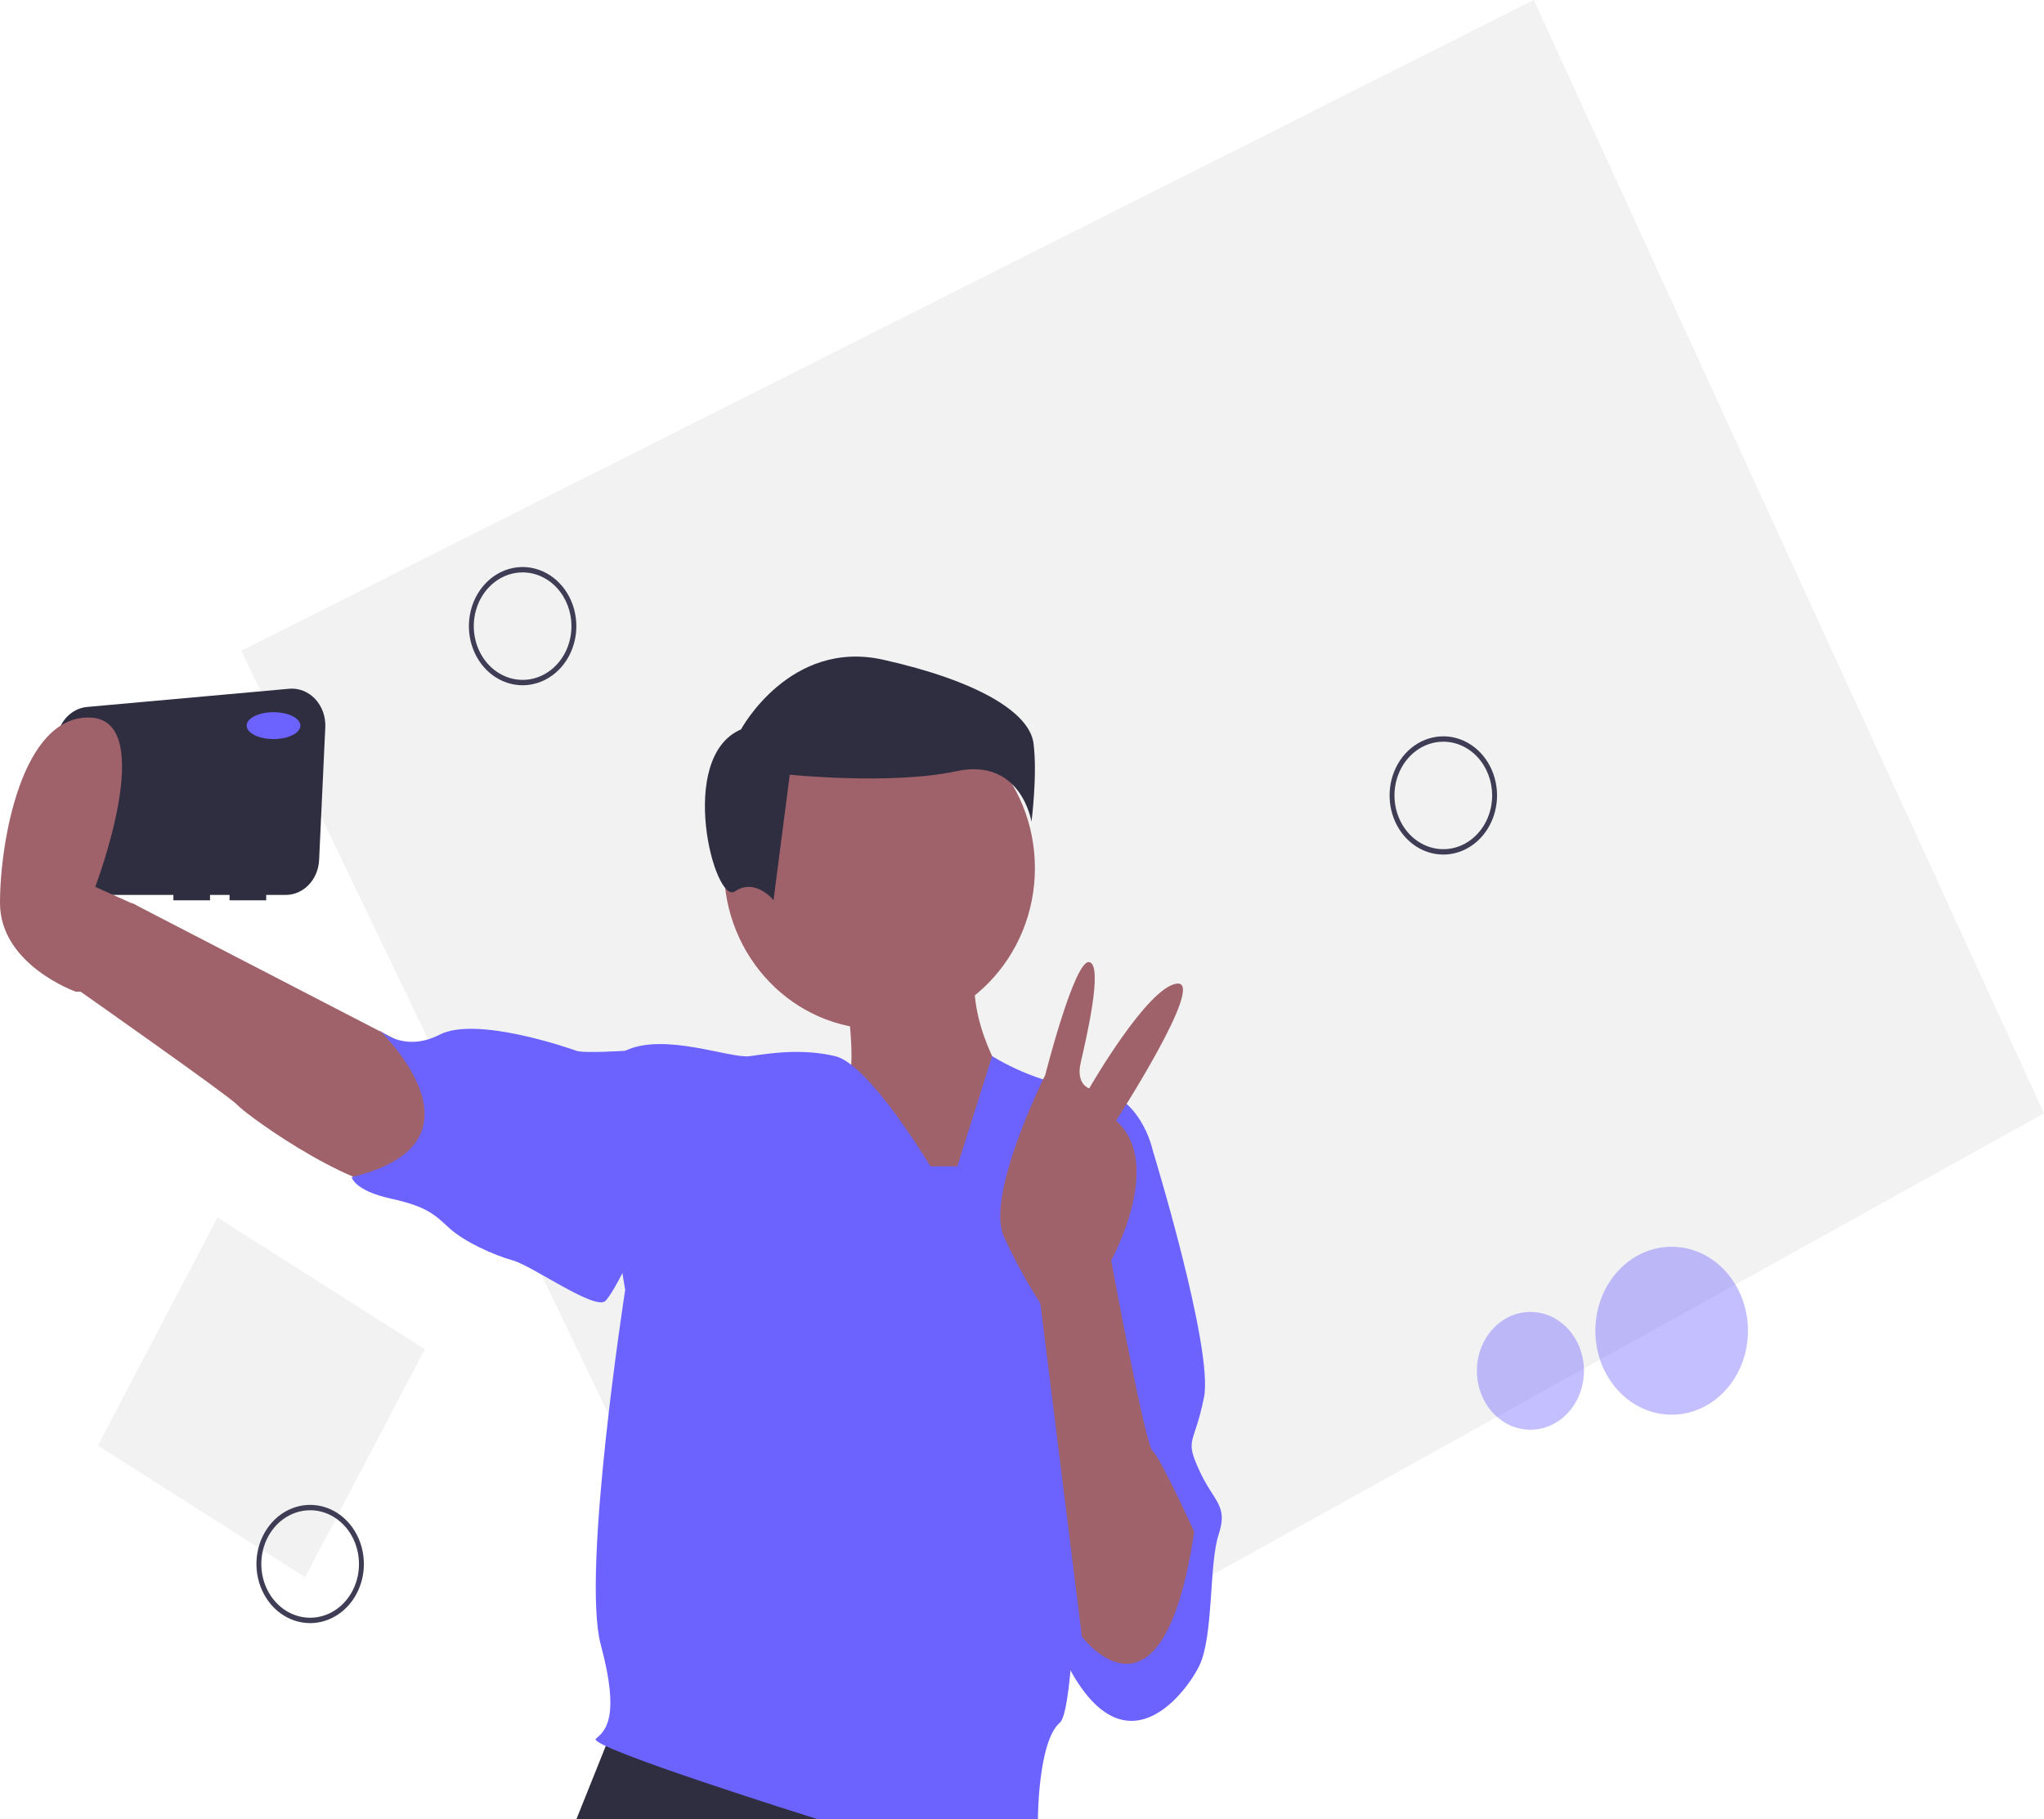 <svg width="1821" height="1621" viewBox="0 0 1821 1621" fill="none" xmlns="http://www.w3.org/2000/svg">
<path d="M709.798 1608.64L1821 991.951L1366.42 0L214.948 579.811L709.798 1608.64Z" fill="#F2F2F2"/>
<path opacity="0.4" d="M1489.29 1260.47C1526.84 1260.47 1557.27 1226.97 1557.27 1185.65C1557.27 1144.33 1526.84 1110.83 1489.29 1110.83C1451.74 1110.83 1421.3 1144.33 1421.3 1185.65C1421.3 1226.97 1451.74 1260.47 1489.29 1260.47Z" fill="#6C63FF"/>
<path opacity="0.4" d="M1363.46 1273.87C1389.8 1273.87 1411.15 1250.37 1411.15 1221.38C1411.15 1192.4 1389.8 1168.9 1363.46 1168.9C1337.12 1168.9 1315.77 1192.4 1315.77 1221.38C1315.77 1250.37 1337.12 1273.87 1363.46 1273.87Z" fill="#6C63FF"/>
<path d="M378.434 1202.1L193.78 1084.78L87.17 1287.98L271.824 1405.3L378.434 1202.1Z" fill="#F2F2F2"/>
<path d="M1285.85 761.394C1276.38 761.394 1267.13 758.305 1259.26 752.517C1251.39 746.729 1245.25 738.502 1241.63 728.877C1238 719.252 1237.06 708.661 1238.9 698.443C1240.75 688.225 1245.31 678.84 1252 671.473C1258.7 664.106 1267.23 659.09 1276.51 657.057C1285.8 655.025 1295.42 656.068 1304.17 660.055C1312.91 664.041 1320.39 670.793 1325.65 679.455C1330.91 688.117 1333.72 698.301 1333.72 708.719C1333.7 722.685 1328.65 736.073 1319.68 745.948C1310.71 755.823 1298.54 761.378 1285.85 761.394V761.394ZM1285.85 660.834C1277.24 660.834 1268.83 663.642 1261.67 668.904C1254.52 674.166 1248.94 681.644 1245.65 690.394C1242.35 699.144 1241.49 708.773 1243.17 718.062C1244.85 727.35 1248.99 735.883 1255.08 742.58C1261.17 749.277 1268.92 753.838 1277.36 755.685C1285.8 757.533 1294.55 756.585 1302.5 752.96C1310.45 749.336 1317.25 743.198 1322.03 735.323C1326.81 727.449 1329.36 718.19 1329.36 708.719C1329.35 696.024 1324.76 683.852 1316.6 674.875C1308.45 665.897 1297.39 660.848 1285.85 660.834V660.834Z" fill="#3F3D56"/>
<path d="M465.604 610.553C456.137 610.553 446.882 607.464 439.011 601.676C431.139 595.888 425.004 587.662 421.381 578.037C417.759 568.412 416.811 557.821 418.658 547.603C420.505 537.385 425.063 527.999 431.757 520.633C438.452 513.266 446.98 508.249 456.266 506.217C465.551 504.184 475.175 505.227 483.921 509.214C492.667 513.201 500.143 519.952 505.403 528.615C510.662 537.277 513.469 547.461 513.469 557.879C513.455 571.844 508.408 585.233 499.434 595.108C490.461 604.983 478.294 610.538 465.604 610.553V610.553ZM465.604 509.993C456.997 509.993 448.584 512.802 441.428 518.063C434.272 523.325 428.695 530.804 425.402 539.554C422.108 548.304 421.246 557.932 422.925 567.221C424.604 576.51 428.749 585.043 434.834 591.739C440.92 598.436 448.673 602.997 457.114 604.845C465.555 606.692 474.305 605.744 482.256 602.12C490.207 598.495 497.003 592.358 501.785 584.483C506.566 576.608 509.118 567.35 509.118 557.879C509.105 545.183 504.517 533.012 496.359 524.034C488.201 515.057 477.14 510.007 465.604 509.993V509.993Z" fill="#3F3D56"/>
<path d="M276.316 1446.16C266.849 1446.16 257.595 1443.07 249.723 1437.28C241.852 1431.5 235.717 1423.27 232.094 1413.64C228.471 1404.02 227.523 1393.43 229.37 1383.21C231.217 1372.99 235.776 1363.61 242.47 1356.24C249.164 1348.87 257.693 1343.86 266.978 1341.82C276.263 1339.79 285.887 1340.84 294.634 1344.82C303.38 1348.81 310.856 1355.56 316.115 1364.22C321.375 1372.88 324.182 1383.07 324.182 1393.49C324.168 1407.45 319.12 1420.84 310.147 1430.72C301.173 1440.59 289.007 1446.15 276.316 1446.16V1446.16ZM276.316 1345.6C267.71 1345.6 259.297 1348.41 252.141 1353.67C244.985 1358.93 239.408 1366.41 236.114 1375.16C232.821 1383.91 231.959 1393.54 233.638 1402.83C235.317 1412.12 239.461 1420.65 245.547 1427.35C251.633 1434.04 259.386 1438.61 267.827 1440.45C276.268 1442.3 285.017 1441.35 292.968 1437.73C300.92 1434.1 307.716 1427.97 312.497 1420.09C317.279 1412.22 319.831 1402.96 319.831 1393.49C319.818 1380.79 315.229 1368.62 307.071 1359.64C298.914 1350.66 287.853 1345.62 276.316 1345.6V1345.6Z" fill="#3F3D56"/>
<path d="M257.633 613.662L77.648 629.867C70.565 630.505 63.922 633.909 58.92 639.465C53.918 645.021 50.887 652.362 50.373 660.163L43.653 762.221C43.357 766.713 43.906 771.223 45.264 775.471C46.623 779.719 48.763 783.614 51.55 786.911C54.337 790.208 57.712 792.838 61.464 794.637C65.215 796.435 69.264 797.363 73.356 797.363H154.476V802.152H187.112V797.363H204.518V802.152H237.153V797.363H254.55C262.185 797.363 269.527 794.137 275.062 788.35C280.597 782.564 283.901 774.659 284.292 766.269L289.804 648.004C290.021 643.34 289.33 638.678 287.777 634.332C286.223 629.985 283.844 626.054 280.797 622.802C277.751 619.55 274.108 617.052 270.113 615.476C266.118 613.9 261.863 613.281 257.633 613.662Z" fill="#2F2E41"/>
<path d="M372.048 936.232L117.489 804.546L71.799 883.558C71.799 883.558 204.164 976.547 211.045 984.118C220.835 994.893 326.358 1070.31 367.696 1058.34C409.035 1046.37 389.454 948.204 372.048 936.232Z" fill="#9F616A"/>
<path d="M546.105 1539.59L513.469 1621H851.315L826.773 1534.81L546.105 1539.59Z" fill="#2F2E41"/>
<path d="M752.798 878.769C752.798 878.769 765.853 957.781 752.798 967.358C739.744 976.935 839.827 1094.26 839.827 1094.26L881.166 1053.55L894.22 960.175C894.22 960.175 855.057 900.318 872.463 847.643C889.869 794.969 752.798 878.769 752.798 878.769Z" fill="#9F616A"/>
<path d="M828.949 1039.19C828.949 1039.19 774.556 948.204 744.096 941.021C713.636 933.838 685.351 938.627 667.945 941.021C650.54 943.415 591.795 919.472 556.984 936.232C522.172 952.992 556.984 1149.32 556.984 1149.32C556.984 1149.32 517.821 1400.73 535.227 1465.37C552.632 1530.02 539.578 1541.99 530.875 1549.17C522.172 1556.35 728.866 1621 728.866 1621H924.68C924.68 1621 924.68 1551.57 944.262 1534.81C963.843 1518.05 961.667 1163.69 961.667 1163.69L1026.94 1024.82C1026.94 1024.82 1016.06 972.147 970.37 969.753C924.68 967.358 883.896 940.962 883.896 940.962L852.881 1039.19H828.949Z" fill="#6C63FF"/>
<path d="M576.565 948.204L556.984 936.232C556.984 936.232 519.997 938.626 513.469 936.232C506.942 933.838 424.265 905.106 391.629 921.866C358.993 938.626 337.236 917.078 337.236 917.078C337.236 917.078 443.847 1017.64 313.303 1048.76C313.303 1048.76 315.479 1060.74 348.115 1067.92C380.751 1075.1 387.278 1082.28 400.332 1094.26C413.386 1106.23 439.495 1118.2 456.901 1122.99C474.307 1127.78 530.875 1168.48 539.578 1158.9C548.281 1149.32 563.511 1115.8 563.511 1115.8L576.565 948.204Z" fill="#6C63FF"/>
<path d="M985.6 998.484L1026.94 1024.82C1026.94 1024.82 1081.33 1202 1072.63 1245.1C1063.93 1288.19 1055.22 1281.01 1068.28 1309.74C1081.33 1338.47 1094.39 1340.87 1085.68 1367.21C1076.98 1393.54 1081.33 1458.19 1068.28 1484.53C1055.22 1510.86 992.127 1594.66 937.734 1453.4C883.342 1312.14 985.6 998.484 985.6 998.484Z" fill="#6C63FF"/>
<path d="M1063.93 1364.81C1063.93 1364.81 1033.47 1297.77 1026.94 1292.98C1020.41 1288.19 989.952 1122.99 989.952 1122.99C989.952 1122.99 1037.82 1036.79 994.303 998.484C994.303 998.484 1074.8 873.981 1048.7 876.375C1022.59 878.769 970.37 969.753 970.37 969.753C970.37 969.753 958.404 966.161 962.755 947.007C967.107 927.852 983.425 859.615 970.37 857.221C957.316 854.827 931.207 957.781 931.207 957.781C931.207 957.781 877.902 1064.33 894.22 1101.44C903.713 1122.27 914.623 1142.28 926.856 1161.3L963.843 1458.19C963.843 1458.19 1035.64 1553.96 1063.93 1364.81Z" fill="#9F616A"/>
<path d="M243.68 658.494C256.898 658.494 267.613 653.134 267.613 646.523C267.613 639.911 256.898 634.551 243.68 634.551C230.463 634.551 219.747 639.911 219.747 646.523C219.747 653.134 230.463 658.494 243.68 658.494Z" fill="#6C63FF"/>
<path d="M97.907 883.558H67.447C67.447 883.558 0 859.615 0 804.546C0 749.477 19.581 636.946 80.502 639.34C141.422 641.734 84.853 790.18 84.853 790.18L121.732 806.741L121.84 857.221L97.907 883.558Z" fill="#9F616A"/>
<path d="M783.5 917C859.991 917 922 852.753 922 773.5C922 694.247 859.991 630 783.5 630C707.009 630 645 694.247 645 773.5C645 852.753 707.009 917 783.5 917Z" fill="#9F616A"/>
<path d="M660.171 649.88C660.171 649.88 703.602 569.164 786.844 587.791C870.087 606.418 917.137 634.358 920.756 662.298C924.375 690.239 918.946 732.149 918.946 732.149C918.946 732.149 909.898 674.716 851.991 687.134C794.083 699.552 703.602 690.239 703.602 690.239L689.125 802C689.125 802 672.839 781.821 654.742 794.239C636.646 806.657 602.264 674.716 660.171 649.88Z" fill="#2F2E41"/>
</svg>
